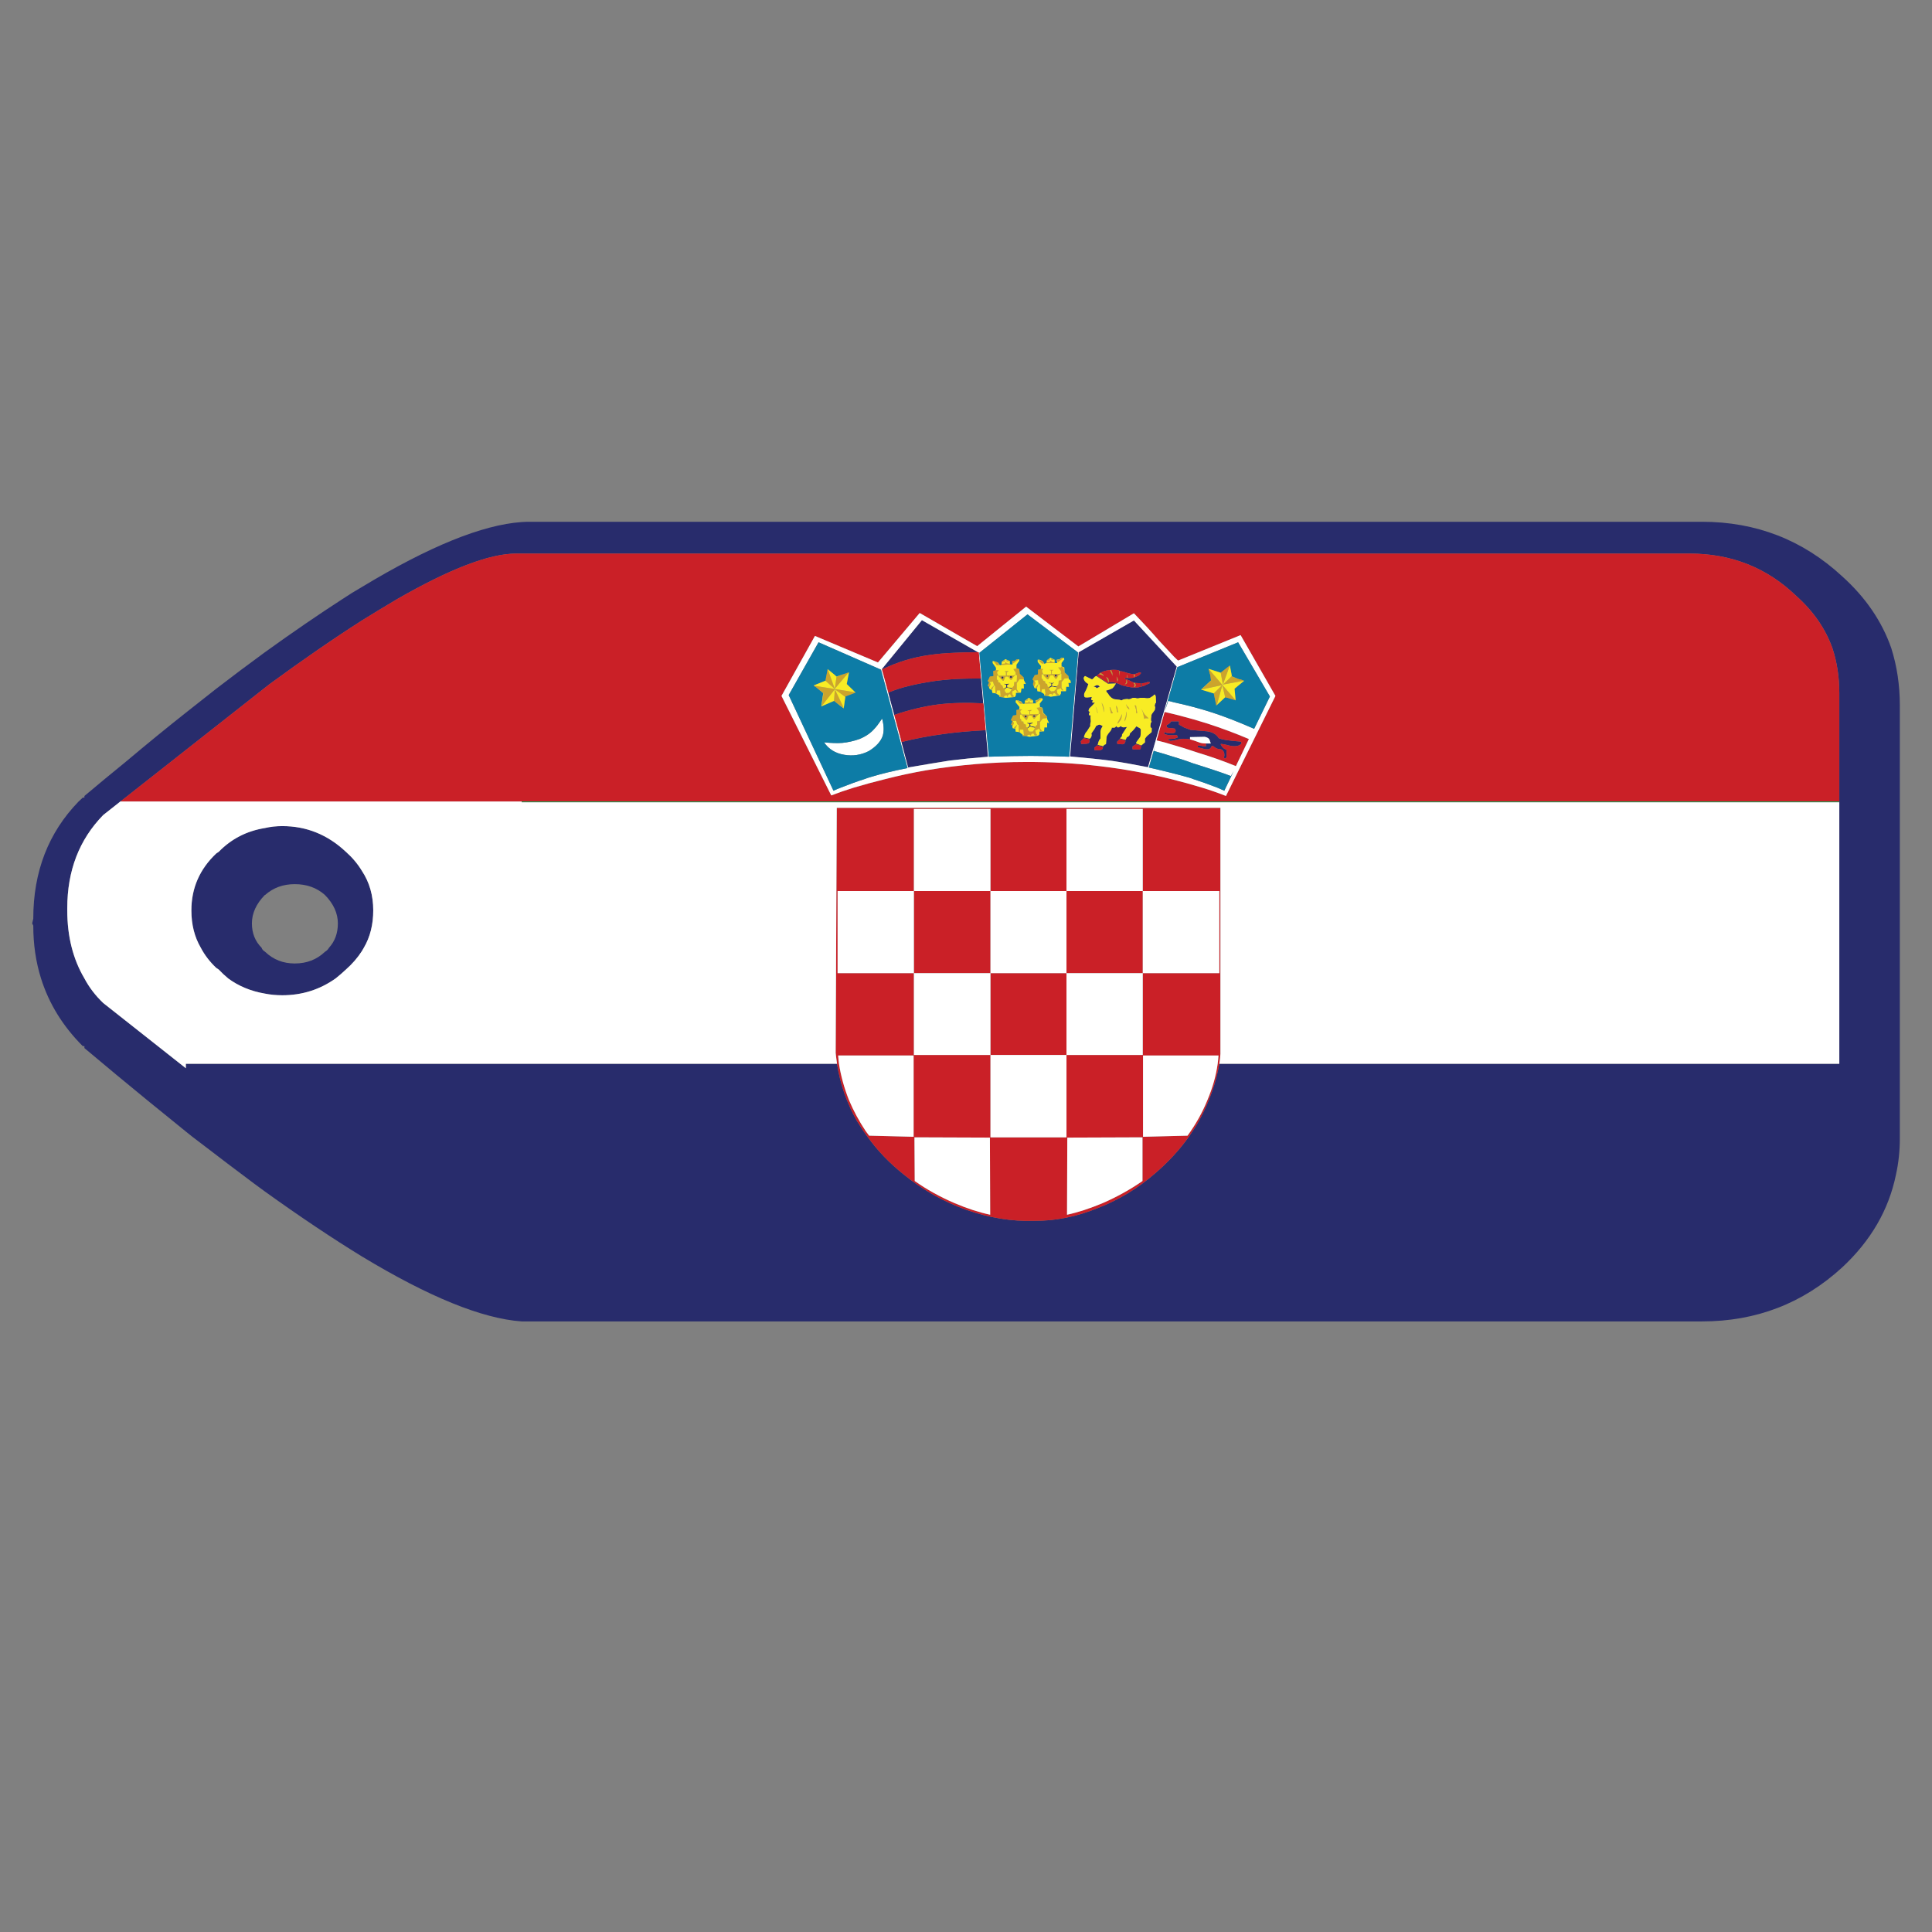 <?xml version="1.0" encoding="utf-8"?>
<!-- Generator: Adobe Illustrator 16.0.0, SVG Export Plug-In . SVG Version: 6.00 Build 0)  -->
<!DOCTYPE svg PUBLIC "-//W3C//DTD SVG 1.1//EN" "http://www.w3.org/Graphics/SVG/1.1/DTD/svg11.dtd">
<svg version="1.1" id="Layer_1" xmlns="http://www.w3.org/2000/svg" xmlns:xlink="http://www.w3.org/1999/xlink" x="0px" y="0px"
	 width="300px" height="300px" viewBox="0 0 300 300" enable-background="new 0 0 300 300" xml:space="preserve">
<rect x="0" y="0" width="300" height="300" fill="#808080" stroke="none"/>
<g>
	<path fill-rule="evenodd" clip-rule="evenodd" fill="#282C6C" d="M262.343,85.958H80.147c-4.119,0-10.286,2.361-18.498,7.082
		c-1.745,1.03-3.562,2.132-5.451,3.305c-4.35,2.775-9.142,6.08-14.378,9.915L16.026,126.56c-3.72,3.806-5.58,8.627-5.58,14.464
		v0.344c0,4.034,0.887,7.554,2.661,10.559c0.744,1.402,1.717,2.676,2.919,3.819l12.833,10.13v-0.688h101.119
		c0.459,3.063,1.488,6.023,3.091,8.885c0.343,0.515,0.687,1.045,1.03,1.588c0.2,0.285,0.414,0.586,0.644,0.901
		c1.545,2.146,3.419,4.091,5.622,5.837c2.919,2.375,6.139,4.191,9.657,5.451c3.577,1.259,7.097,1.83,10.559,1.717
		c3.29,0.028,6.581-0.629,9.872-1.975c3.262-1.26,6.237-3.063,8.927-5.408c2.003-1.717,3.734-3.591,5.193-5.622
		c0.2-0.315,0.4-0.616,0.601-0.901c0.4-0.572,0.744-1.131,1.03-1.674c1.545-2.833,2.59-5.766,3.134-8.799h96.269v-57.599
		c0-2.461-0.357-4.778-1.073-6.953c-1.087-3.033-2.961-5.737-5.622-8.112C274.36,88.146,268.839,85.958,262.343,85.958z
		 M136.974,103.941l0.086,0.472l-0.129-0.515l6.224-7.597l8.713,4.979c-1.545,0-2.79,0.029-3.733,0.086
		c-1.402,0.057-2.676,0.171-3.82,0.343C141.796,102.053,139.349,102.796,136.974,103.941z M293.675,100.636
		c0.887,2.804,1.33,5.765,1.33,8.884v67.255c0,1.946-0.199,3.82-0.601,5.623c-1.116,5.465-3.905,10.271-8.369,14.421
		c-6.095,5.58-13.349,8.37-21.761,8.37H82.208c-0.4,0-0.801,0-1.201,0c-6.123-0.43-14.393-3.791-24.808-10.087
		c-4.578-2.804-9.6-6.165-15.065-10.086c-1.145-0.83-2.317-1.702-3.52-2.618c-1.574-1.173-3.176-2.389-4.807-3.648
		c-0.944-0.715-1.903-1.445-2.876-2.188c-0.343-0.286-0.701-0.572-1.073-0.858c-1.917-1.545-3.891-3.147-5.923-4.807
		c-3.119-2.547-6.395-5.266-9.829-8.155v-0.3H12.85c-3.09-3.091-5.25-6.596-6.481-10.516c-0.801-2.547-1.202-5.279-1.202-8.198
		l-0.172-0.343l0.172-0.73c0-7.296,2.346-13.362,7.039-18.198c0.2-0.2,0.415-0.4,0.644-0.601h0.257v-0.257
		c2.175-1.831,4.321-3.605,6.438-5.322c3.262-2.747,6.453-5.351,9.571-7.812c1.517-1.202,3.004-2.375,4.464-3.52
		c2.604-2.003,5.122-3.892,7.554-5.666c4.292-3.09,8.298-5.837,12.018-8.241c1.03-0.687,2.046-1.316,3.047-1.889
		c10.416-6.294,18.685-9.657,24.808-10.086c0.4-0.028,0.801-0.043,1.201-0.043h182.066c8.412,0,15.666,2.818,21.761,8.456
		C289.669,92.739,292.216,96.458,293.675,100.636z M137.919,107.546c1.144-0.458,2.16-0.787,3.047-0.987
		c1.087-0.286,2.489-0.558,4.206-0.816c1.573-0.2,2.962-0.314,4.163-0.343c0.572-0.029,1.574-0.043,3.004-0.043l0.344,3.863
		c-2.604-0.144-4.95-0.086-7.039,0.171c-2.174,0.286-4.449,0.83-6.824,1.631L137.919,107.546z M173.757,104.112
		c-0.144-0.057-0.272-0.086-0.387-0.086c-0.572-0.057-1.201,0-1.889,0.172c-0.258,0.115-0.486,0.215-0.687,0.301
		c-0.058,0.057-0.215,0.2-0.472,0.429l1.717,1.159c0.229-0.229,0.644-0.243,1.244-0.043c0.144,0.028,0.344,0.1,0.602,0.215
		c0.257,0.143,0.443,0.214,0.558,0.214c0.887,0.257,1.659,0.343,2.317,0.257c0.258-0.057,0.572-0.143,0.944-0.257
		c0.028-0.028,0.3-0.157,0.815-0.386v-0.172h-0.344c-0.258,0.115-0.558,0.172-0.901,0.172l0.044,0.386l-0.172,0.128v-0.515
		c-0.286,0-0.572-0.015-0.859-0.043c-0.199-0.028-0.429-0.114-0.686-0.257c-0.344-0.2-0.645-0.315-0.902-0.344l-0.043-0.171
		c0.516,0.028,0.859,0.028,1.031,0c0.199,0,0.429-0.058,0.686-0.172c0.144-0.057,0.301-0.129,0.473-0.215
		c0.086-0.085,0.186-0.186,0.301-0.3v-0.171h-0.258c-0.2,0.114-0.387,0.186-0.558,0.215c-0.172,0.057-0.415,0.057-0.729,0
		c-0.201-0.029-0.473-0.101-0.816-0.215c-0.314-0.114-0.529-0.172-0.644-0.172C173.972,104.241,173.842,104.198,173.757,104.112z
		 M169.55,105.486l-1.072-0.516c-0.2,0.172-0.258,0.344-0.172,0.516c0.086,0.286,0.314,0.529,0.687,0.729
		c-0.058,0.229-0.157,0.5-0.301,0.815c-0.028,0.057-0.101,0.2-0.214,0.429c-0.086,0.144-0.129,0.243-0.129,0.301
		c-0.029,0.315,0.014,0.487,0.129,0.515c0.143,0.057,0.5,0.042,1.072-0.043c0,0.029-0.028,0.1-0.085,0.214
		c-0.029,0.086-0.029,0.158,0,0.215c0,0.057,0.085,0.086,0.257,0.086c-0.057,0.086-0.086,0.143-0.086,0.172
		c-0.028,0.085-0.043,0.143-0.043,0.171c0.115,0.029,0.258,0.029,0.43,0c-0.114,0.143-0.229,0.272-0.344,0.386l-0.558,0.558
		c-0.058,0.144-0.086,0.258-0.086,0.344c0.028,0.114,0.101,0.157,0.215,0.129c-0.114,0.2-0.172,0.329-0.172,0.386
		c0.028,0.201,0.129,0.258,0.301,0.172c-0.058,0.143-0.071,0.301-0.044,0.472l0.044,0.472c-0.028,0.086-0.058,0.229-0.086,0.429
		c0,0.057,0,0.171,0,0.343c-0.086,0.086-0.157,0.187-0.215,0.301c-0.086,0.143-0.157,0.257-0.215,0.343
		c0,0.028-0.101,0.157-0.3,0.386c-0.115,0.2-0.201,0.429-0.258,0.687l0.944,0.215c0-0.028,0.043-0.086,0.129-0.172
		c0.057-0.086,0.086-0.143,0.086-0.171c0.057-0.144,0.057-0.3,0-0.472c0.372-0.486,0.614-0.873,0.729-1.159
		c0.258-0.143,0.429-0.214,0.515-0.214c0.058,0,0.144,0.029,0.258,0.085c0.028,0.029,0.114,0.072,0.257,0.129l-0.214,0.387
		c-0.086,0.2-0.129,0.372-0.129,0.515v1.03c-0.028,0.029-0.101,0.129-0.215,0.3c-0.086,0.172-0.157,0.401-0.214,0.687l0.857,0.214
		c0.029-0.085,0.115-0.171,0.258-0.257c0.114-0.029,0.172-0.057,0.172-0.086l0.086-1.073c0.028-0.171,0.172-0.415,0.43-0.729
		c0.257-0.286,0.386-0.529,0.386-0.729c0.258,0,0.4,0,0.429,0c0.058-0.028,0.158-0.114,0.301-0.258
		c0.028,0.144,0.114,0.215,0.258,0.215c0.113,0,0.258-0.071,0.429-0.215c0.086,0.114,0.157,0.172,0.215,0.172
		c0.114,0.058,0.358,0.043,0.729-0.043l-0.772,1.202c0,0.057,0,0.1,0,0.128c0,0.058-0.015,0.114-0.043,0.172
		c-0.028,0.028-0.071,0.071-0.129,0.128c-0.058,0.086-0.101,0.143-0.129,0.172l0.858,0.214l0.172-0.386
		c0.172-0.086,0.286-0.157,0.344-0.214c0.086-0.086,0.143-0.229,0.172-0.429c0.314-0.258,0.644-0.615,0.986-1.073
		c0.115,0.057,0.244,0.129,0.387,0.215c0.143,0.057,0.243,0.157,0.301,0.3c0,0.572-0.029,0.944-0.086,1.116l-0.602,0.816
		l-0.043,0.214l0.816,0.3l0.558-0.472v-0.558c0.114-0.2,0.272-0.387,0.472-0.558c0.058-0.029,0.244-0.186,0.559-0.472
		c0.028-0.401,0.028-0.615,0-0.644l-0.086-0.043c-0.029,0-0.058-0.028-0.086-0.086c-0.029-0.172-0.015-0.386,0.043-0.644
		l0.086-0.129c0.028-0.028,0.043-0.058,0.043-0.086c-0.115-0.086-0.129-0.357-0.043-0.815c-0.029-0.172,0.057-0.372,0.258-0.601
		c0.199-0.258,0.3-0.415,0.3-0.473l0.043-0.343l-0.043-0.128c-0.028-0.058-0.043-0.101-0.043-0.129s0.028-0.129,0.086-0.301
		l0.129-0.171l-0.043-0.944c-0.058-0.171-0.101-0.272-0.129-0.3c-0.086,0-0.187,0.071-0.3,0.215l-0.473,0.3
		c-0.258,0.085-0.544,0.085-0.858,0h-0.644c-0.172,0.057-0.315,0.085-0.43,0.085s-0.229-0.028-0.344-0.085h-0.386l-0.386,0.171
		c-0.172,0.058-0.33,0.058-0.473,0c-0.4,0.028-0.644,0.072-0.729,0.129c-0.028,0.057-0.101,0.086-0.215,0.086
		c-0.114-0.029-0.2-0.057-0.258-0.086c-0.171-0.029-0.429-0.057-0.772-0.086l-0.257-0.086c-0.315-0.172-0.573-0.443-0.772-0.815
		c-0.115-0.086-0.215-0.229-0.301-0.429c0.43-0.114,0.772-0.243,1.029-0.386c0.172-0.172,0.344-0.415,0.516-0.729l-1.244,0.043
		l-1.803-1.202c-0.172,0.058-0.301,0.157-0.387,0.301l-0.258,0.215H169.55z M170.323,106.859c-0.058-0.029-0.129-0.086-0.215-0.172
		l-0.301-0.086c0.057-0.028,0.157-0.071,0.301-0.128c0.086-0.058,0.172-0.086,0.258-0.086s0.172,0.028,0.257,0.086
		c0.028,0.058,0.086,0.1,0.172,0.128L170.323,106.859z M162.64,104.842c0.059,0,0.086,0.028,0.086,0.086v0.085
		c0,0.058-0.027,0.086-0.086,0.086h-0.042c-0.058,0-0.086-0.028-0.086-0.086v-0.085c0-0.058,0.028-0.086,0.086-0.086H162.64z
		 M163.885,104.756h0.129c0.058,0,0.086,0.043,0.086,0.128v0.086c0,0.058-0.028,0.086-0.086,0.086h-0.129
		c-0.058,0-0.086-0.028-0.086-0.086v-0.086C163.799,104.799,163.827,104.756,163.885,104.756z M163.585,106.087l-0.215,0.086v0.343
		l0.729,0.085c0,0.029,0,0.058,0,0.086v0.043l-0.772-0.129l-0.473,0.258l0.086-0.172v-0.042l0.301-0.172v-0.343l-0.301-0.043
		l-0.129-0.086l0.301,0.043h0.429l0.13-0.129C163.642,106.03,163.612,106.087,163.585,106.087z M160.451,111.28v-0.129
		c0-0.057,0.015-0.086,0.043-0.086h0.129c0.086,0,0.128,0.029,0.128,0.086v0.129c0,0.028-0.042,0.043-0.128,0.043h-0.129
		C160.466,111.323,160.451,111.309,160.451,111.28z M159.421,111.28c0,0.086-0.028,0.129-0.086,0.129h-0.086
		c-0.085,0-0.129-0.043-0.129-0.129v-0.043c0-0.086,0.044-0.129,0.129-0.129h0.086c0.058,0,0.086,0.043,0.086,0.129V111.28z
		 M159.851,112.439l-0.258-0.085l-0.129-0.129l0.344,0.043l0.43-0.043l0.128-0.086c-0.028,0.143-0.071,0.215-0.128,0.215
		l-0.258,0.085l0.043,0.3l0.687,0.129c0,0.029,0,0.057,0,0.086v0.043h-0.043l-0.729-0.172l-0.344,0.258h-0.086l0.043-0.086
		l0.043-0.043l0.258-0.215V112.439z M173.456,115.186l0.043,0.344l0.815,0.043c0.144-0.058,0.229-0.086,0.257-0.086
		c0-0.028,0.029-0.072,0.086-0.129c0.059-0.086,0.086-0.143,0.086-0.172c0-0.085,0-0.157,0-0.214l-0.857-0.214L173.456,115.186z
		 M167.833,115.1l0.043,0.429l0.859-0.043c0.229-0.028,0.371-0.114,0.429-0.257c0-0.058,0-0.129,0-0.215c0-0.085,0-0.157,0-0.214
		l-0.901-0.172L167.833,115.1z M169.937,116.087v0.386l0.772,0.043c0.144-0.029,0.243-0.058,0.301-0.086s0.101-0.058,0.128-0.086
		c0.059-0.058,0.086-0.1,0.086-0.129c0-0.057,0.015-0.128,0.043-0.214l-0.9-0.258L169.937,116.087z M167.49,101.28l8.584-4.936
		l6.652,7.167l-4.464,15.623c-2.174-0.43-4.034-0.758-5.579-0.987c-1.717-0.229-3.892-0.458-6.524-0.687L167.49,101.28z
		 M157.146,105.186c0,0.058-0.043,0.086-0.129,0.086h-0.129c-0.028,0-0.043-0.028-0.043-0.086v-0.129
		c0-0.057,0.015-0.086,0.043-0.086h0.129c0.086,0,0.129,0.029,0.129,0.086V105.186z M156.718,106.13
		c-0.029,0.086-0.059,0.129-0.086,0.129l-0.258,0.128l0.043,0.343l0.687,0.086v0.129l-0.772-0.172l-0.344,0.258h-0.086l0.086-0.129
		l0.258-0.215v-0.343l-0.258-0.086l-0.129-0.086l0.301,0.043l0.473-0.043L156.718,106.13z M155.815,105.271
		c0,0.057-0.028,0.086-0.085,0.086h-0.13c-0.057,0-0.085-0.029-0.085-0.086v-0.129c0-0.057,0.028-0.086,0.085-0.086h0.13
		c0.057,0,0.085,0.029,0.085,0.086V105.271z M141.009,119.177l-1.03-3.948c1.974-0.515,4.134-0.93,6.48-1.245
		c1.774-0.258,3.978-0.458,6.61-0.601l0.343,4.121c-2.146,0.171-4.135,0.372-5.966,0.601
		C145.787,118.362,143.642,118.72,141.009,119.177z M183.069,112.525c0.201,0.085,0.459,0.229,0.773,0.429
		c0.199,0.086,0.543,0.214,1.029,0.386l2.533,0.214c0.457,0.058,0.844,0.187,1.158,0.387c0.258,0.143,0.486,0.372,0.688,0.687
		c0.486,0.172,1.016,0.286,1.588,0.343c0.371,0.058,0.944,0.114,1.717,0.172c0.229,0.057,0.285,0.171,0.171,0.343
		c-0.057,0.086-0.143,0.157-0.257,0.215c-0.201,0.114-0.473,0.171-0.816,0.171c-0.314,0-0.715-0.071-1.201-0.214
		c-0.516-0.114-0.815-0.158-0.901-0.129c0,0.114,0.086,0.272,0.258,0.472c0.2,0.229,0.415,0.357,0.644,0.386v1.202l-0.215,0.215
		l-0.215-0.172c0.115-0.172,0.129-0.443,0.044-0.815c-0.144-0.229-0.229-0.343-0.258-0.343c-0.086-0.086-0.187-0.129-0.301-0.129
		c-0.4,0-0.786-0.172-1.158-0.515l-0.215,0.043c-0.086,0.229-0.229,0.386-0.429,0.472h-0.516l-1.201-0.301c0-0.028,0-0.071,0-0.128
		s0.014-0.1,0.042-0.128c0.258,0,0.401,0,0.43,0c0.143,0.057,0.415,0.085,0.815,0.085l-0.043-0.429h0.772
		c-0.114-0.372-0.2-0.601-0.258-0.687c-0.143-0.172-0.372-0.286-0.687-0.344l-2.275,0.043v0.344
		c-0.285-0.058-0.644-0.086-1.072-0.086c-0.43,0.028-0.758,0.086-0.987,0.171c-0.171,0.029-0.329,0.058-0.472,0.086
		c-0.258,0.058-0.43,0.086-0.516,0.086l-0.215-0.086c-0.057-0.028-0.1-0.057-0.128-0.086l0.086-0.128
		c0.343-0.029,0.601-0.043,0.772-0.043c0.057-0.028,0.114-0.043,0.171-0.043c0.114-0.029,0.272-0.086,0.473-0.172
		c0-0.057-0.028-0.128-0.086-0.214c-0.028-0.086-0.058-0.129-0.086-0.129c-0.144,0-0.301,0-0.472,0c-0.115,0-0.229,0-0.344,0h-0.429
		c-0.458-0.085-0.688-0.157-0.688-0.214v-0.258l0.387,0.129c0.229,0.029,0.486,0.043,0.772,0.043c0.114,0,0.215-0.014,0.301-0.043
		c0.114-0.029,0.2-0.057,0.257-0.086l0.044-0.3c-0.029-0.058-0.059-0.129-0.086-0.214c-0.029-0.058-0.072-0.086-0.129-0.086h-0.086
		c-0.029-0.029-0.115-0.043-0.258-0.043c-0.258-0.029-0.43-0.043-0.515-0.043c-0.172-0.029-0.272-0.086-0.301-0.172
		c-0.028-0.057-0.043-0.143-0.043-0.258c0.114-0.057,0.243-0.128,0.386-0.214c0.144-0.114,0.258-0.243,0.344-0.386h1.201V112.525z
		 M175.859,115.916v0.429l0.901,0.043c0.143-0.029,0.243-0.043,0.301-0.043l0.086-0.172c0-0.057,0-0.114,0-0.171
		c0-0.058,0.014-0.129,0.043-0.214l-0.816-0.215L175.859,115.916z M33.58,132.525c0.114-0.086,0.243-0.172,0.386-0.257
		c1.946-2.003,4.334-3.233,7.167-3.691c0.858-0.201,1.76-0.301,2.704-0.301c3.749,0,7.039,1.331,9.872,3.992
		c1.001,0.887,1.831,1.874,2.489,2.961c1.173,1.774,1.76,3.82,1.76,6.138c0,2.203-0.486,4.135-1.459,5.794
		c-0.114,0.2-0.214,0.372-0.3,0.515c-0.658,1.031-1.488,1.989-2.489,2.876c-0.487,0.458-1.016,0.915-1.588,1.374
		c-2.46,1.745-5.222,2.617-8.283,2.617c-0.944,0-1.846-0.086-2.704-0.257c-2.175-0.372-4.077-1.159-5.708-2.36
		c-0.543-0.459-1.03-0.916-1.459-1.374c-0.144-0.086-0.272-0.172-0.386-0.257c-1.001-0.945-1.803-1.989-2.403-3.134
		c-0.973-1.659-1.46-3.591-1.46-5.794C29.717,137.905,31.005,134.958,33.58,132.525z M50.447,138.964
		c-1.259-1.116-2.818-1.674-4.678-1.674c-1.803,0-3.333,0.558-4.593,1.674h-0.043c-1.345,1.373-2.017,2.847-2.017,4.421
		c0,1.516,0.5,2.775,1.502,3.776c0.085,0.258,0.257,0.458,0.515,0.601c0,0.029,0.015,0.043,0.043,0.043
		c1.259,1.202,2.79,1.803,4.593,1.803c1.859,0,3.419-0.601,4.678-1.803c0.286-0.172,0.501-0.386,0.644-0.644
		c0.916-1.001,1.374-2.261,1.374-3.776C52.465,141.811,51.792,140.337,50.447,138.964z"/>
	<path fill-rule="evenodd" clip-rule="evenodd" fill="#CA2027" d="M262.343,85.958c6.496,0,12.018,2.189,16.567,6.567
		c2.661,2.375,4.535,5.079,5.622,8.112c0.716,2.174,1.073,4.492,1.073,6.953v16.868H18.687l23.134-18.198
		c5.236-3.834,10.029-7.14,14.378-9.915c1.889-1.173,3.706-2.275,5.451-3.305c8.212-4.721,14.379-7.082,18.498-7.082H262.343z
		 M137.188,104.842c-0.028-0.144-0.071-0.286-0.129-0.429l-0.086-0.472c2.375-1.145,4.822-1.888,7.34-2.232
		c1.145-0.172,2.418-0.286,3.82-0.343c0.943-0.057,2.188-0.086,3.733-0.086c0.028,0,0.071,0,0.129,0l0.343,4.078
		c-1.43,0-2.432,0.014-3.004,0.043c-1.201,0.028-2.59,0.143-4.163,0.343c-1.717,0.258-3.119,0.53-4.206,0.816
		c-0.887,0.2-1.903,0.529-3.047,0.987L137.188,104.842z M138.819,111.022c2.375-0.801,4.65-1.345,6.824-1.631
		c2.089-0.257,4.436-0.315,7.039-0.171h0.043l0.344,4.163c-2.633,0.143-4.836,0.343-6.61,0.601c-2.347,0.314-4.507,0.729-6.48,1.245
		l-0.086-0.3c0-0.058-0.015-0.129-0.043-0.215L138.819,111.022z M132.554,122.311c1.631-0.486,3.262-0.93,4.893-1.331
		c2.117-0.543,4.249-1.001,6.395-1.374c5.18-0.858,10.33-1.288,15.451-1.288c7.727-0.028,15.252,0.858,22.576,2.661
		c1.603,0.401,3.205,0.844,4.807,1.331c1.23,0.372,2.461,0.801,3.691,1.288l7.683-15.537l-5.407-9.442l-9.7,3.948
		c-0.028,0-0.258-0.214-0.687-0.644c-0.486-0.515-1.26-1.345-2.318-2.49c-0.515-0.601-1.102-1.259-1.76-1.974
		c-0.199-0.229-0.414-0.458-0.644-0.687c-0.458-0.487-0.944-1.002-1.459-1.545l-8.627,5.15l-8.112-6.18l-7.597,6.138l-8.927-5.15
		l-6.481,7.682l-9.786-4.12l-5.193,9.314l7.727,15.451C130.192,123.083,131.352,122.683,132.554,122.311z M172.555,104.07h-0.172
		c0,0.028,0.028,0.1,0.086,0.214c0.058,0.086,0.101,0.157,0.129,0.215c0.058,0.143,0.101,0.3,0.129,0.472c0-0.2,0-0.357,0-0.472
		C172.641,104.327,172.583,104.184,172.555,104.07z M173.8,104.198l0.042,0.772l0.044-0.729L173.8,104.198z M173.757,104.112
		c0.085,0.086,0.215,0.129,0.386,0.129c0.114,0,0.329,0.058,0.644,0.172c0.344,0.114,0.615,0.186,0.816,0.215
		c0.314,0.057,0.558,0.057,0.729,0c0.171-0.029,0.357-0.101,0.558-0.215h0.258v0.171c-0.115,0.114-0.215,0.215-0.301,0.3
		c-0.172,0.086-0.329,0.158-0.473,0.215c-0.257,0.114-0.486,0.172-0.686,0.172c-0.172,0.028-0.516,0.028-1.031,0l0.043,0.171
		c0.258,0.029,0.559,0.144,0.902,0.344c0.257,0.143,0.486,0.229,0.686,0.257c0.287,0.028,0.573,0.043,0.859,0.043v0.515l0.172-0.128
		l-0.044-0.386c0.344,0,0.644-0.057,0.901-0.172h0.344v0.172c-0.516,0.229-0.787,0.358-0.815,0.386
		c-0.372,0.114-0.687,0.2-0.944,0.257c-0.658,0.086-1.431,0-2.317-0.257c-0.114,0-0.301-0.072-0.558-0.214
		c-0.258-0.115-0.458-0.187-0.602-0.215c-0.601-0.2-1.016-0.186-1.244,0.043l-1.717-1.159c0.257-0.229,0.414-0.372,0.472-0.429
		c0.2-0.086,0.429-0.186,0.687-0.301c0.688-0.172,1.316-0.229,1.889-0.172C173.484,104.026,173.613,104.055,173.757,104.112z
		 M170.666,104.713c0.258,0.029,0.43,0.071,0.516,0.129c0.057,0.057,0.114,0.114,0.171,0.171c0-0.085-0.028-0.171-0.086-0.257
		c-0.028-0.028-0.143-0.114-0.343-0.257L170.666,104.713z M174.872,106.044c-0.057,0.085-0.128,0.17-0.215,0.257
		c0.033-0.03,0.104-0.073,0.215-0.128c0.086-0.057,0.129-0.101,0.129-0.129c0-0.086,0-0.2,0-0.343
		c-0.057-0.114-0.1-0.186-0.129-0.214l0.043,0.171C174.915,105.801,174.901,105.93,174.872,106.044z M176.202,104.756h-0.128v0.343
		c0.086-0.028,0.128-0.057,0.128-0.086V104.756z M153.799,125.615H141.91v12.747h-11.847v12.747h11.847v12.705h11.889v12.79h11.803
		v-12.79h11.846v-12.705h11.89v-12.747h-11.89v-12.747h-11.846v12.747h-11.803V125.615z M141.91,138.362h11.889v12.747H141.91
		V138.362z M169.937,116.087l0.43-0.344l0.9,0.258c-0.028,0.086-0.043,0.157-0.043,0.214c0,0.029-0.027,0.071-0.086,0.129
		c-0.027,0.028-0.07,0.058-0.128,0.086s-0.157,0.057-0.301,0.086l-0.772-0.043V116.087z M167.876,115.529l-0.043-0.429l0.43-0.472
		l0.901,0.172c0,0.057,0,0.129,0,0.214c0,0.086,0,0.157,0,0.215c-0.058,0.143-0.2,0.229-0.429,0.257L167.876,115.529z
		 M173.456,115.186l0.43-0.429l0.857,0.214c0,0.058,0,0.129,0,0.214c0,0.029-0.027,0.086-0.086,0.172
		c-0.057,0.057-0.086,0.101-0.086,0.129c-0.027,0-0.113,0.028-0.257,0.086l-0.815-0.043L173.456,115.186z M172.083,105.357
		c-0.115-0.114-0.229-0.186-0.344-0.215c0.086,0.086,0.157,0.2,0.215,0.344c0.086,0.2,0.129,0.343,0.129,0.429l0.128-0.086
		C172.154,105.601,172.11,105.443,172.083,105.357z M173.456,105.486c0.028,0.171,0.028,0.3,0,0.386
		c0.086-0.114,0.129-0.243,0.129-0.386c-0.086-0.201-0.157-0.344-0.215-0.43C173.428,105.314,173.456,105.458,173.456,105.486z
		 M175.001,105.057c0,0.143,0.028,0.215,0.086,0.215l-0.043-0.301c0-0.143-0.015-0.214-0.043-0.214
		C175.001,104.814,175.001,104.914,175.001,105.057z M176.074,106.173c0.058,0.057,0.101,0.1,0.128,0.128
		c0,0.086-0.042,0.2-0.128,0.344h0.172c0.086-0.114,0.114-0.229,0.086-0.344c-0.029-0.085-0.086-0.171-0.172-0.257h-0.172
		C176.017,106.045,176.046,106.087,176.074,106.173z M183.069,112.525v-0.515h-1.201c-0.086,0.143-0.2,0.272-0.344,0.386
		c-0.143,0.086-0.271,0.158-0.386,0.214c0,0.115,0.015,0.201,0.043,0.258c0.028,0.086,0.129,0.143,0.301,0.172
		c0.085,0,0.257,0.014,0.515,0.043c0.143,0,0.229,0.014,0.258,0.043h0.086c0.057,0,0.1,0.028,0.129,0.086
		c0.027,0.085,0.057,0.157,0.086,0.214l-0.044,0.3c-0.057,0.029-0.143,0.057-0.257,0.086c-0.086,0.029-0.187,0.043-0.301,0.043
		c-0.286,0-0.543-0.014-0.772-0.043l-0.387-0.129v0.258c0,0.057,0.229,0.129,0.688,0.214h0.429c0.115,0,0.229,0,0.344,0
		c0.171,0,0.328,0,0.472,0c0.028,0,0.058,0.043,0.086,0.129c0.058,0.086,0.086,0.157,0.086,0.214
		c-0.2,0.086-0.358,0.143-0.473,0.172c-0.057,0-0.114,0.015-0.171,0.043c-0.172,0-0.43,0.014-0.772,0.043l-0.086,0.128
		c0.028,0.029,0.071,0.058,0.128,0.086l0.215,0.086c0.086,0,0.258-0.028,0.516-0.086c0.143-0.028,0.301-0.057,0.472-0.086
		c0.229-0.085,0.558-0.143,0.987-0.171c0.429,0,0.787,0.028,1.072,0.086c0.487,0.143,0.916,0.286,1.288,0.429
		c0.315,0.143,0.701,0.214,1.159,0.214l0.043,0.429c-0.4,0-0.673-0.029-0.815-0.085c-0.028,0-0.172,0-0.43,0
		c-0.028,0.028-0.042,0.071-0.042,0.128s0,0.1,0,0.128l1.201,0.301h0.516c0.199-0.086,0.343-0.243,0.429-0.472l0.215-0.043
		c0.372,0.343,0.758,0.515,1.158,0.515c0.114,0,0.215,0.043,0.301,0.129c0.028,0,0.114,0.114,0.258,0.343
		c0.085,0.372,0.071,0.644-0.044,0.815l0.215,0.172l0.215-0.215v-1.202c-0.229-0.029-0.443-0.157-0.644-0.386
		c-0.172-0.2-0.258-0.358-0.258-0.472c0.086-0.029,0.386,0.015,0.901,0.129c0.486,0.143,0.887,0.214,1.201,0.214
		c0.344,0,0.615-0.057,0.816-0.171c0.114-0.058,0.2-0.129,0.257-0.215c0.114-0.172,0.058-0.286-0.171-0.343
		c-0.772-0.058-1.346-0.114-1.717-0.172c-0.572-0.057-1.102-0.171-1.588-0.343c-0.201-0.315-0.43-0.543-0.688-0.687
		c-0.314-0.2-0.701-0.329-1.158-0.387l-2.533-0.214c-0.486-0.172-0.83-0.3-1.029-0.386
		C183.528,112.754,183.271,112.61,183.069,112.525z M182.984,111.065c1.659,0.43,3.161,0.858,4.507,1.288
		c2.203,0.715,4.349,1.516,6.438,2.403l-2.018,4.206c-1.889-0.772-3.92-1.488-6.094-2.146c-1.346-0.458-2.533-0.83-3.563-1.116
		c-1.002-0.315-1.889-0.558-2.661-0.73l1.245-4.42L182.984,111.065z M165.602,138.362h11.846v12.747h-11.846V138.362z
		 M175.859,115.916l0.515-0.343l0.816,0.215c-0.029,0.085-0.043,0.157-0.043,0.214c0,0.057,0,0.114,0,0.171l-0.086,0.172
		c-0.058,0-0.158,0.014-0.301,0.043l-0.901-0.043V115.916z M189.508,125.444v38.199c-0.028,0.516-0.085,1.029-0.171,1.545
		c-0.544,3.033-1.589,5.966-3.134,8.799c-0.286,0.543-0.63,1.102-1.03,1.674c-0.2,0.285-0.4,0.586-0.601,0.901
		c-1.459,2.031-3.19,3.905-5.193,5.622c-2.689,2.346-5.665,4.148-8.927,5.408c-3.291,1.346-6.582,2.003-9.872,1.975
		c-3.462,0.113-6.981-0.458-10.559-1.717c-3.519-1.26-6.738-3.076-9.657-5.451c-2.203-1.746-4.077-3.691-5.622-5.837
		c-0.229-0.315-0.443-0.616-0.644-0.901c-0.344-0.543-0.688-1.073-1.03-1.588c-1.603-2.861-2.632-5.822-3.091-8.885
		c-0.085-0.572-0.156-1.13-0.214-1.674l0.171-38.07H189.508z M177.405,183.386v-6.781l-11.675,0.043l-0.043,11.975
		c1.717-0.372,3.563-0.973,5.536-1.803C173.456,185.847,175.517,184.701,177.405,183.386z M189.079,165.188
		c0.057-0.43,0.1-0.858,0.129-1.287H177.49v12.618l6.91-0.172c1.288-1.774,2.317-3.62,3.091-5.536
		C188.292,168.922,188.821,167.048,189.079,165.188z M141.866,163.9h-11.717c0.029,0.429,0.072,0.857,0.129,1.287
		c0.286,1.86,0.801,3.734,1.545,5.623c0.715,1.688,1.588,3.305,2.618,4.85c0.172,0.229,0.344,0.457,0.516,0.687l6.909,0.172V163.9z
		 M141.996,176.604l0.042,6.781c1.86,1.315,3.921,2.461,6.182,3.434c1.945,0.83,3.791,1.431,5.536,1.803l-0.043-11.975
		L141.996,176.604z M153.799,151.109h11.803v12.705h-11.803V151.109z"/>
	<g>
		<rect x="81.007" y="124.457" fill-rule="evenodd" clip-rule="evenodd" fill="#089E49" width="204.599" height="0.129"/>
		<path fill-rule="evenodd" clip-rule="evenodd" fill="#FFFFFF" d="M285.605,124.585v40.602h-96.269
			c0.086-0.516,0.143-1.029,0.171-1.545v-38.199h-59.573l-0.171,38.07c0.058,0.544,0.129,1.102,0.214,1.674H28.858v0.688
			l-12.833-10.13c-1.202-1.144-2.175-2.417-2.919-3.819c-1.774-3.005-2.661-6.524-2.661-10.559v-0.344
			c0-5.837,1.86-10.658,5.58-14.464l2.661-2.103h62.32v0.129H285.605z M136.931,103.898l0.129,0.515
			c0.058,0.143,0.101,0.286,0.129,0.429l2.661,9.872c0.028,0.086,0.043,0.157,0.043,0.215l1.116,4.249
			c2.633-0.458,4.778-0.815,6.438-1.073c1.831-0.229,3.82-0.429,5.966-0.601l-0.687-8.284h-0.043l-0.687-7.94
			c-0.058,0-0.101,0-0.129,0l-8.713-4.979L136.931,103.898z M127.961,115.271c1.116,0.115,2.06,0.143,2.833,0.086
			c0.887-0.086,1.773-0.286,2.66-0.601c0.973-0.401,1.746-0.93,2.318-1.588c0.285-0.286,0.687-0.815,1.201-1.588
			c0.286,1.059,0.315,1.96,0.086,2.704c-0.314,0.887-1.044,1.674-2.188,2.361c-1.202,0.601-2.461,0.787-3.777,0.558
			C129.721,116.974,128.676,116.331,127.961,115.271z M167.49,101.28l-1.331,16.181c2.633,0.229,4.808,0.458,6.524,0.687
			c1.545,0.229,3.405,0.558,5.579,0.987l4.464-15.623l-6.652-7.167L167.49,101.28z M160.065,117.375
			c1.859,0,3.848,0.043,5.966,0.129l1.373-16.181L159.55,95.4l-7.468,5.966l1.459,16.138
			C156.145,117.418,158.319,117.375,160.065,117.375z M132.554,122.311c-1.202,0.372-2.361,0.772-3.477,1.202l-7.727-15.451
			l5.193-9.314l9.786,4.12l6.481-7.682l8.927,5.15l7.597-6.138l8.112,6.18l8.627-5.15c0.515,0.543,1.001,1.059,1.459,1.545
			c0.229,0.229,0.444,0.458,0.644,0.687c0.658,0.715,1.245,1.374,1.76,1.974c1.059,1.145,1.832,1.975,2.318,2.49
			c0.429,0.429,0.658,0.644,0.687,0.644l9.7-3.948l5.407,9.442l-7.683,15.537c-0.036-0.015-0.072-0.029-0.107-0.043
			c-1.195-0.469-2.389-0.883-3.584-1.245c-1.602-0.486-3.204-0.93-4.807-1.331c-7.324-1.803-14.85-2.689-22.576-2.661
			c-5.121,0-10.271,0.429-15.451,1.288c-2.146,0.372-4.277,0.83-6.395,1.374C135.815,121.381,134.185,121.824,132.554,122.311z
			 M136.802,103.984l-9.699-4.25l-4.635,8.198l6.952,14.85c0.372-0.172,0.744-0.329,1.116-0.472
			c1.373-0.543,2.604-0.987,3.691-1.331c0.371-0.143,0.715-0.257,1.029-0.343c1.604-0.487,3.491-0.944,5.666-1.374L136.802,103.984z
			 M141.91,138.362v12.747h11.889v-12.747H141.91z M153.799,125.615v12.747h11.803v-12.747h11.846v12.747h11.89v12.747h-11.89
			v12.705h-11.846v12.79h-11.803v-12.79H141.91v-12.705h-11.847v-12.747h11.847v-12.747H153.799z M187.062,114.413
			c0.314,0.058,0.544,0.172,0.687,0.344c0.058,0.086,0.144,0.314,0.258,0.687h-0.772c-0.458,0-0.844-0.071-1.159-0.214
			c-0.372-0.144-0.801-0.286-1.288-0.429v-0.344L187.062,114.413z M179.164,116.602l0.215-0.815l-0.987,3.39
			c2.633,0.601,4.736,1.13,6.31,1.588c0.2,0.057,0.4,0.128,0.601,0.214c1.088,0.343,2.332,0.787,3.734,1.331
			c0.343,0.143,0.701,0.3,1.072,0.472l1.46-3.047l-0.429,0.772c-1.002-0.4-3.005-1.073-6.01-2.017
			c-0.715-0.286-2.16-0.758-4.335-1.417C180.28,116.931,179.736,116.774,179.164,116.602z M194.744,113.168l2.446-5.021
			l-4.936-8.413l-9.442,3.863l-1.974,6.953l-1.245,4.42c0.772,0.172,1.659,0.415,2.661,0.73c1.029,0.286,2.217,0.658,3.563,1.116
			c2.174,0.658,4.205,1.374,6.094,2.146l2.018-4.206c-2.089-0.887-4.234-1.688-6.438-2.403c-1.346-0.43-2.848-0.858-4.507-1.288
			l-2.146-0.515l0.558-1.717c0.286,0.057,0.571,0.128,0.858,0.214c2.117,0.458,4.105,0.987,5.965,1.588
			C190.081,111.237,192.255,112.081,194.744,113.168z M165.602,138.362v12.747h11.846v-12.747H165.602z M189.079,165.188
			c-0.258,1.86-0.787,3.734-1.588,5.623c-0.773,1.916-1.803,3.762-3.091,5.536l-6.91,0.172V163.9h11.718
			C189.179,164.329,189.136,164.758,189.079,165.188z M177.405,183.386c-1.889,1.315-3.949,2.461-6.182,3.434
			c-1.974,0.83-3.819,1.431-5.536,1.803l0.043-11.975l11.675-0.043V183.386z M141.996,176.604l11.717,0.043l0.043,11.975
			c-1.745-0.372-3.591-0.973-5.536-1.803c-2.261-0.973-4.321-2.118-6.182-3.434L141.996,176.604z M141.866,163.9v12.618
			l-6.909-0.172c-0.172-0.229-0.344-0.458-0.516-0.687c-1.03-1.545-1.903-3.162-2.618-4.85c-0.744-1.889-1.259-3.763-1.545-5.623
			c-0.057-0.43-0.1-0.858-0.129-1.287H141.866z M153.799,151.109v12.705h11.803v-12.705H153.799z M33.966,132.268
			c-0.144,0.085-0.272,0.171-0.386,0.257c-2.575,2.432-3.863,5.379-3.863,8.842c0,2.203,0.487,4.135,1.46,5.794
			c0.601,1.145,1.402,2.188,2.403,3.134c0.114,0.085,0.243,0.171,0.386,0.257c0.429,0.458,0.916,0.915,1.459,1.374
			c1.631,1.201,3.534,1.988,5.708,2.36c0.858,0.171,1.76,0.257,2.704,0.257c3.062,0,5.823-0.872,8.283-2.617
			c0.572-0.459,1.102-0.916,1.588-1.374c1.001-0.887,1.831-1.845,2.489-2.876c0.086-0.143,0.186-0.314,0.3-0.515
			c0.973-1.659,1.459-3.591,1.459-5.794c0-2.318-0.586-4.363-1.76-6.138c-0.658-1.087-1.488-2.074-2.489-2.961
			c-2.833-2.661-6.123-3.992-9.872-3.992c-0.944,0-1.846,0.1-2.704,0.301C38.301,129.035,35.912,130.265,33.966,132.268z"/>
	</g>
	<path fill-rule="evenodd" clip-rule="evenodd" fill="#0D7CA6" d="M131.78,104.456v-0.043l-1.888,0.644
		c0-0.028-0.458-0.415-1.374-1.159l-0.343,1.803l-1.803,0.729v0.043l0.086,0.086c0.143,0.057,0.271,0.143,0.386,0.257l0.987,0.815
		l-0.3,2.061l1.974-0.858l1.502,1.159l0.258-1.803v-0.043l1.588-0.601l-1.373-1.33l0.343-1.803L131.78,104.456z M127.961,115.271
		c0.715,1.059,1.76,1.703,3.133,1.932c1.316,0.229,2.575,0.043,3.777-0.558c1.145-0.687,1.874-1.474,2.188-2.361
		c0.229-0.744,0.2-1.646-0.086-2.704c-0.515,0.773-0.916,1.302-1.201,1.588c-0.572,0.659-1.346,1.188-2.318,1.588
		c-0.887,0.314-1.773,0.515-2.66,0.601C130.021,115.415,129.077,115.386,127.961,115.271z M136.802,103.984l4.121,15.279
		c-2.175,0.429-4.063,0.887-5.666,1.374c-0.314,0.086-0.658,0.2-1.029,0.343c-1.088,0.343-2.318,0.787-3.691,1.331
		c-0.372,0.143-0.744,0.3-1.116,0.472l-6.952-14.85l4.635-8.198L136.802,103.984z M164.786,102.138l-0.258,0.257l-0.429,0.043v0.172
		l0.085,0.343h-0.386l-0.043-0.086v-0.429l-0.644-0.3l-0.559,0.386v0.043l-0.042,0.386l-0.344,0.129l-0.258-0.429l-0.515-0.215
		h-0.258v0.344l0.516,0.644l-0.043,0.429v0.043c-0.029,0-0.058,0.014-0.086,0.043h-0.043l-0.301,0.043v0.729l-0.515,0.129
		l-0.344,0.644l0.172,0.214c0.028,0.028,0.015,0.157-0.043,0.386l-0.043,0.086v0.043l0.043,0.171l0.215,0.472h0.343l0.086,0.472
		l0.516,0.086l0.515,0.343l0.043,0.257l0.558,0.043l0.43,0.128l1.416-0.214l0.172-0.301v-0.343h0.772l0.043-0.687h0.429
		l-0.086-0.601h0.387l-0.086-0.386l-0.257-0.215l-0.044-0.472l-0.6-0.558l-0.044-0.772l-0.429-0.172v-0.515l0.429-0.558
		l-0.042-0.214L164.786,102.138z M158.263,102.396h-0.43l-0.258,0.215l-0.386,0.043v0.172l0.043,0.343c0,0.029-0.129,0.029-0.387,0
		l-0.042-0.042v-0.472l-0.688-0.3l-0.558,0.386v0.043l-0.043,0.472l-0.258,0.043l-0.301-0.429l-0.472-0.171l-0.344-0.043v0.3
		l0.516,0.73v0.386l-0.43,0.128l0.043,0.772l-0.558,0.086l-0.258,0.558l-0.085,0.086l0.042,0.042h-0.042l0.214,0.215
		c0,0.028-0.071,0.2-0.214,0.515l0.171,0.128l0.043,0.172l0.129,0.258l0.301,0.086l0.085,0.472l0.559,0.086l0.558,0.343v0.215h0.086
		l0.472,0.043l0.387,0.086l1.416-0.129l0.172-0.3v-0.344l0.773-0.043l0.085-0.644h0.387l-0.043-0.729l0.343,0.043l-0.3-0.601
		l-0.043-0.386v-0.043l-0.601-0.558l-0.086-0.73l-0.43-0.172v-0.515l0.43-0.601V102.396z M159.164,108.791v0.043l-0.044,0.429
		l-0.257,0.043l-0.301-0.386l-0.515-0.172h-0.301l-0.043,0.3l0.602,0.73l-0.043,0.343v0.043l-0.43,0.086v0.772l-0.516,0.086
		l-0.343,0.687l0.215,0.214l-0.172,0.515l0.172,0.129v0.171l0.086,0.258l0.386,0.043l0.043,0.472l0.602,0.086l0.515,0.429v0.172
		h0.558l0.43,0.128l1.373-0.171l0.215-0.215v-0.429l0.729-0.043l0.043-0.601h0.43v-0.729l0.3,0.043l-0.3-0.601v-0.386l-0.602-0.601
		l-0.128-0.772l-0.387-0.128l-0.043-0.516l0.472-0.601l-0.042-0.215l-0.43-0.043l-0.258,0.258l-0.386,0.086v0.128l0.086,0.344h-0.43
		l-0.043-0.043v-0.429l-0.644-0.386L159.164,108.791z M160.065,117.375c-1.746,0-3.921,0.043-6.524,0.129l-1.459-16.138l7.468-5.966
		l7.854,5.923l-1.373,16.181C163.913,117.418,161.925,117.375,160.065,117.375z M194.744,113.168
		c-2.489-1.087-4.663-1.931-6.524-2.532c-1.859-0.602-3.848-1.131-5.965-1.588c-0.287-0.086-0.572-0.157-0.858-0.214l-0.558,1.717
		l1.974-6.953l9.442-3.863l4.936,8.413L194.744,113.168z M193.199,105.701h-0.043l-0.43-0.172c-0.057-0.028-0.114-0.042-0.171-0.042
		c-0.029,0-0.058,0-0.086,0l-1.202-0.473c0.028,0-0.071-0.558-0.3-1.674l-1.417,1.116l-1.889-0.601l0.044,0.043h-0.044l0.129,0.429
		c0,0.058,0.015,0.114,0.043,0.172c0,0.085,0.028,0.171,0.086,0.257l0.129,0.901l-1.546,1.417l1.975,0.601l0.387,1.889l1.373-1.288
		l0.387,0.086l1.244,0.386l-0.171-1.803L193.199,105.701z M179.379,115.787l-0.215,0.815c0.572,0.172,1.116,0.329,1.631,0.472
		c2.175,0.658,3.62,1.13,4.335,1.417c3.005,0.944,5.008,1.617,6.01,2.017l0.429-0.772l-1.46,3.047
		c-0.371-0.172-0.729-0.329-1.072-0.472c-1.402-0.543-2.646-0.987-3.734-1.331c-0.2-0.086-0.4-0.157-0.601-0.214
		c-1.573-0.458-3.677-0.987-6.31-1.588L179.379,115.787z"/>
	<path fill-rule="evenodd" clip-rule="evenodd" fill="#CCA42C" d="M131.78,104.413v0.043c-0.114,0.086-0.829,0.916-2.146,2.489
		l0.258-1.846L131.78,104.413z M132.811,107.503l0.043,0.042l-1.588,0.601v0.043h-0.043l-1.588-1.159l-2.017,2.575l0.257-1.975
		l-1.03-0.815c-0.114-0.114-0.243-0.2-0.386-0.257l-0.086-0.086l3.262,0.515L132.811,107.503z M129.635,106.988l-1.459-1.288
		l0.343-1.803L129.635,106.988z M129.635,107.031l1.373,2.875l-1.502-1.073L129.635,107.031z M175.001,106.044
		c0,0.028-0.043,0.072-0.129,0.129c-0.111,0.055-0.182,0.098-0.215,0.128c0.087-0.087,0.158-0.172,0.215-0.257
		c0.029-0.114,0.043-0.243,0.043-0.386l-0.043-0.171c0.029,0.028,0.072,0.1,0.129,0.214
		C175.001,105.844,175.001,105.958,175.001,106.044z M170.666,104.713l0.258-0.214c0.2,0.143,0.314,0.229,0.343,0.257
		c0.058,0.086,0.086,0.172,0.086,0.257c-0.057-0.057-0.114-0.114-0.171-0.171C171.096,104.785,170.924,104.742,170.666,104.713z
		 M173.8,104.198l0.086,0.043l-0.044,0.729L173.8,104.198z M172.383,104.07h0.172c0.028,0.114,0.086,0.257,0.172,0.429
		c0,0.114,0,0.271,0,0.472c-0.028-0.171-0.071-0.329-0.129-0.472c-0.028-0.058-0.071-0.129-0.129-0.215
		C172.411,104.17,172.383,104.098,172.383,104.07z M175.087,105.271c-0.058,0-0.086-0.072-0.086-0.215s0-0.243,0-0.3
		c0.028,0,0.043,0.072,0.043,0.214L175.087,105.271z M173.585,105.486c0,0.143-0.043,0.271-0.129,0.386
		c0.028-0.085,0.028-0.214,0-0.386c0-0.029-0.028-0.172-0.086-0.43C173.428,105.143,173.499,105.286,173.585,105.486z
		 M171.739,105.143c0.114,0.029,0.229,0.101,0.344,0.215c0.027,0.085,0.071,0.243,0.128,0.472l-0.128,0.086
		c0-0.086-0.043-0.229-0.129-0.429C171.896,105.343,171.825,105.229,171.739,105.143z M172.297,109.821c0.028,0,0.058,0,0.086,0
		c0.028,0.058,0.114,0.272,0.258,0.644l0.086,0.086c0.028,0.086,0.042,0.143,0.042,0.171c-0.027,0.057-0.113,0.071-0.257,0.043
		C172.397,110.278,172.325,109.964,172.297,109.821z M174.872,109.349l0.129,0.258c0.172,0.143,0.271,0.257,0.301,0.343
		c0.057,0.057,0.071,0.129,0.043,0.214c-0.029,0-0.144-0.114-0.344-0.343C174.887,109.506,174.844,109.349,174.872,109.349z
		 M173.542,109.993c0,0.028,0,0.114,0,0.257c0.057,0.172,0.086,0.301,0.086,0.387c-0.086-0.029-0.144-0.058-0.172-0.086
		c0-0.029-0.028-0.201-0.086-0.516c-0.058-0.257-0.086-0.4-0.086-0.429C173.342,109.578,173.428,109.707,173.542,109.993z
		 M171.052,109.091c0.315,0.486,0.43,0.973,0.344,1.459c-0.028,0.028-0.043-0.058-0.043-0.258c-0.057-0.258-0.086-0.4-0.086-0.429
		L171.052,109.091z M164.829,102.181l0.215,0.043l-0.773,0.601l-0.128-0.301l0.386-0.086L164.829,102.181z M163.799,102.954h-1.245
		l0.044-0.128h0.429l0.043-0.215h0.129l0.129,0.172l0.429,0.085L163.799,102.954z M163.241,102.267l0.472,0.214h-0.429
		L163.241,102.267z M162.554,102.567l0.473-0.3l-0.086,0.257L162.554,102.567z M163.198,104.112l-0.258-0.086h0.645l-0.258,0.129
		v0.515h1.029l0.387-0.086v-0.386l-0.429-0.558h0.429l0.043-0.129l0.344,0.172l0.172,0.772l0.6,0.515v0.301l-0.085,0.043
		l-0.515,0.043l-0.473,0.558v0.901l0.301,0.387h-0.215l-0.215-0.344l-0.601,0.258l0.085,0.558l0.301,0.215l-0.386,0.086
		l-0.301-0.344l-0.3,0.043l-0.086,0.301l-0.129-0.215c0-0.028-0.101-0.028-0.301,0l-0.172,0.215l-0.515,0.042l-0.086-0.128
		l0.129-0.129l-0.086-0.772l-0.472,0.043l-0.043,0.386l-0.215-0.086l-0.043-0.987l-0.215-0.172l-0.258,0.687l-0.214-0.129
		l0.472-0.558l-0.086-0.558l-0.601,0.043l0.215,0.386l-0.215,0.558l-0.086-0.128l-0.043-0.086l-0.043-0.171v-0.043l0.043-0.086
		c0.058-0.229,0.071-0.358,0.043-0.386l-0.172-0.214l0.344-0.644l0.515-0.129v-0.729l0.301-0.043h0.043
		c0.028-0.029,0.057-0.043,0.086-0.043v-0.043l0.386,0.043l-0.172,0.172v0.214l0.172,0.429h1.245L163.198,104.112z M163.069,104.885
		l-0.301,0.602l-0.171-0.043l-0.473-0.472l-0.129-0.257h-0.257v0.644l0.171,0.085l0.044,0.215l0.343,0.171v0.258l0.301,0.129
		l0.085,0.429l0.258,0.042l-0.086,0.172l0.086-0.043v0.301l0.301,0.257l0.43-0.043l0.3-0.3c0.028,0,0.071-0.101,0.129-0.301v-0.043
		c0-0.028,0-0.057,0-0.086v-0.042l0.257-0.3l0.043-0.558l0.43-0.086v-0.944l-0.086-0.086l-0.429,0.3l-0.215,0.473l-0.215,0.043
		l-0.386-0.558L163.069,104.885z M158.263,103.898l0.086,0.73l0.601,0.558v0.301h-0.644l-0.43,0.601v0.944l0.301,0.429h-0.215
		l-0.258-0.386l-0.558,0.3l0.086,0.515l0.257,0.257l-0.386,0.086l-0.258-0.472l-0.3,0.129l-0.086,0.343l-0.129-0.257l-0.301,0.042
		l-0.172,0.215h-0.558l-0.043-0.129l0.129-0.086l-0.086-0.815h-0.472l-0.086,0.429l-0.172-0.043l-0.043-0.987l-0.172-0.214
		l-0.172-0.558l-0.515,0.086l0.172,0.301l-0.258,0.558l-0.043-0.172l-0.171-0.128c0.143-0.315,0.214-0.487,0.214-0.515l-0.214-0.215
		h0.042l-0.042-0.042l0.085-0.086l0.258-0.558l0.558-0.086l-0.043-0.772l0.43-0.128h0.43l-0.258,0.3v0.129l0.086,0.214l0.128,0.171
		l-0.257,0.043v0.601l0.171,0.086l0.044,0.3l0.3,0.129l0.043,0.215l0.301,0.214l0.128,0.386l0.215,0.043l-0.086,0.129h0.086
		l0.043,0.3l0.215,0.3l0.473-0.043l0.257-0.343l0.129-0.3v-0.043c0.028-0.028,0.058-0.072,0.086-0.129l0.258-0.3l0.042-0.558
		l0.387-0.043l0.043-0.987l-0.215-0.128v-0.343l-0.343-0.515l0.343-0.043l0.129-0.129L158.263,103.898z M164.1,104.885
		c0-0.085-0.028-0.128-0.086-0.128h-0.129c-0.058,0-0.086,0.043-0.086,0.128v0.086c0,0.058,0.028,0.086,0.086,0.086h0.129
		c0.058,0,0.086-0.028,0.086-0.086V104.885z M162.64,104.842h-0.042c-0.058,0-0.086,0.028-0.086,0.086v0.085
		c0,0.058,0.028,0.086,0.086,0.086h0.042c0.059,0,0.086-0.028,0.086-0.086v-0.085C162.726,104.871,162.698,104.842,162.64,104.842z
		 M161.91,102.696l0.172,0.343h-0.3l-0.559-0.515l0.301,0.043L161.91,102.696z M159.894,108.533l0.515,0.215h-0.515V108.533z
		 M159.636,108.748l-0.472,0.086l0.515-0.301L159.636,108.748z M159.164,109.091h0.515l0.043-0.171c0.086-0.029,0.129-0.029,0.129,0
		l0.043,0.171l0.515,0.043v0.042l0.043,0.043l-1.287,0.042V109.091z M158.263,110.121l0.429,0.043h0.043l-0.3,0.215v0.172
		l0.086,0.214l0.171,0.172l1.159,0.042v-0.558l-0.301-0.129l0.688-0.043l-0.301,0.215v0.429h1.072l0.344-0.042v-0.386l-0.387-0.558
		l0.387-0.043l0.086-0.043l0.386,0.129l0.086,0.772l0.688,0.558v0.215l-0.688,0.085l-0.429,0.558v0.944l0.301,0.429h-0.258
		l-0.172-0.386l-0.602,0.3l0.13,0.515l0.214,0.214l-0.429,0.043l-0.215-0.343l-0.3,0.129l-0.086,0.257l-0.172-0.171l-0.258,0.042
		l-0.172,0.129l-0.558,0.043l-0.043-0.129l0.129-0.043l-0.086-0.815h-0.516l-0.042,0.386l-0.129-0.086l-0.043-0.987l-0.215-0.171
		l-0.172-0.515l-0.515,0.043l0.172,0.343l-0.258,0.515v-0.171l-0.172-0.129l0.172-0.515l-0.215-0.214l0.343-0.687l0.516-0.086
		v-0.772l0.43-0.086V110.121z M158.82,109.263h-0.43l-0.472-0.515l0.602,0.214L158.82,109.263z M161.739,108.49l-0.816,0.601
		l-0.128-0.3l0.386-0.043l0.258-0.301L161.739,108.49z M160.494,111.323h0.129c0.086,0,0.128-0.015,0.128-0.043v-0.129
		c0-0.057-0.042-0.086-0.128-0.086h-0.129c-0.028,0-0.043,0.029-0.043,0.086v0.129C160.451,111.309,160.466,111.323,160.494,111.323
		z M160.966,111.194l-0.3,0.386l-0.129,0.043l-0.386-0.515h-0.43l-0.258,0.687l-0.172-0.043l-0.472-0.515l-0.172-0.3l-0.258,0.042
		v0.601l0.172,0.129l0.043,0.3l0.301,0.043l0.043,0.301l0.343,0.171l0.043,0.386l0.215,0.086l-0.043,0.086h0.086l0.043,0.3
		l0.215,0.214h0.515l0.215-0.3l0.129-0.3v-0.043l0.086-0.172l0.257-0.257v-0.515l0.43-0.086l0.043-1.03l-0.172-0.042
		L160.966,111.194z M159.335,111.409c0.058,0,0.086-0.043,0.086-0.129v-0.043c0-0.086-0.028-0.129-0.086-0.129h-0.086
		c-0.085,0-0.129,0.043-0.129,0.129v0.043c0,0.086,0.044,0.129,0.129,0.129H159.335z M174.958,110.465
		c0.029,0.572-0.071,1.087-0.301,1.545c-0.027,0-0.027-0.114,0-0.343l0.129-0.386C174.872,110.765,174.93,110.493,174.958,110.465z
		 M173.499,112.31c0-0.028,0.129-0.271,0.387-0.729l0.343-0.687c0.028,0-0.015,0.258-0.129,0.773
		c-0.229,0.314-0.372,0.515-0.429,0.601C173.556,112.354,173.499,112.368,173.499,112.31z M170.408,110.722
		c-0.057-0.314-0.157-0.658-0.3-1.03c0.172,0.286,0.285,0.629,0.344,1.03C170.423,110.751,170.408,110.751,170.408,110.722z
		 M155.559,103.083l0.515-0.043l0.043-0.214h0.086l0.129,0.171l0.473,0.086v0.043l0.042,0.042l-1.287,0.086V103.083z
		 M155.172,103.297h-0.386l-0.473-0.601l0.602,0.171L155.172,103.297z M157.189,102.739v-0.086l0.386-0.043l0.258-0.215l0.301,0.043
		l-0.858,0.601L157.189,102.739z M156.288,102.481l0.472,0.215h-0.429L156.288,102.481z M156.03,102.696l-0.472,0.086l0.515-0.301
		L156.03,102.696z M157.704,104.756l-0.343,0.343l-0.258,0.429l-0.172,0.043l-0.386-0.515h-0.43l-0.258,0.644l-0.214-0.043
		l-0.644-0.729h1.201v-0.558l-0.215-0.129l0.645-0.043l-0.301,0.215v0.472h1.072L157.704,104.756z M154.056,107.074l-0.214-0.129
		l0.515-0.515L154.056,107.074z M155.516,105.271c0,0.057,0.028,0.086,0.085,0.086h0.13c0.057,0,0.085-0.029,0.085-0.086v-0.129
		c0-0.057-0.028-0.086-0.085-0.086h-0.13c-0.057,0-0.085,0.029-0.085,0.086V105.271z M157.146,105.186v-0.129
		c0-0.057-0.043-0.086-0.129-0.086h-0.129c-0.028,0-0.043,0.029-0.043,0.086v0.129c0,0.058,0.015,0.086,0.043,0.086h0.129
		C157.104,105.271,157.146,105.243,157.146,105.186z M157.447,112.997l0.515-0.472l-0.301,0.601L157.447,112.997z M190.968,103.34
		l-1.073,2.961c0.887-0.83,1.33-1.259,1.33-1.288c0.028,0.029,0.315,0.144,0.858,0.344l0.387,0.129c0.028,0,0.057,0,0.086,0
		c0.057,0,0.114,0.014,0.171,0.042l0.43,0.172c-0.114,0.028-1.202,0.229-3.262,0.601v0.043l-0.344-1.889L190.968,103.34z
		 M187.706,103.898l4.162,4.85l-1.244-0.386l-0.387-0.086v-0.043l-0.429-1.846l-0.858,3.09l-0.086,0.086l-0.387-1.889l1.288-1.288
		l-3.219,0.687l1.502-1.374v-0.043l-0.129-0.901c-0.058-0.086-0.086-0.172-0.086-0.257c-0.028-0.058-0.043-0.114-0.043-0.172
		l-0.129-0.429H187.706z M176.202,104.756v0.257c0,0.029-0.042,0.058-0.128,0.086v-0.343H176.202z M175.988,106.044h0.172
		c0.086,0.086,0.143,0.172,0.172,0.257c0.028,0.114,0,0.229-0.086,0.344h-0.172c0.086-0.144,0.128-0.258,0.128-0.344
		c-0.027-0.028-0.07-0.071-0.128-0.128C176.046,106.087,176.017,106.045,175.988,106.044z M176.417,109.606
		c0,0.086,0.058,0.458,0.172,1.116c0,0.029-0.043,0.043-0.129,0.043c0-0.028-0.014-0.1-0.043-0.214c0-0.115,0-0.243,0-0.387
		c-0.028,0-0.07-0.114-0.129-0.343c-0.057-0.143-0.086-0.229-0.086-0.257s0.029-0.043,0.086-0.043
		C176.317,109.521,176.36,109.549,176.417,109.606z M177.705,110.894c0.058,0.086,0.272,0.301,0.644,0.644
		c0,0.028-0.057,0.028-0.172,0c-0.199,0-0.314,0-0.343,0c-0.028,0.028-0.058,0.043-0.086,0.043l-0.043,0.086l-0.086-0.343
		c-0.058-0.286-0.101-0.5-0.129-0.644l-0.257-0.644C177.462,110.493,177.619,110.779,177.705,110.894z"/>
	<path fill-rule="evenodd" clip-rule="evenodd" fill="#F8EC24" d="M169.55,105.486h0.043l0.258-0.215
		c0.086-0.144,0.215-0.243,0.387-0.301l1.803,1.202l1.244-0.043c-0.172,0.315-0.344,0.558-0.516,0.729
		c-0.257,0.143-0.6,0.272-1.029,0.386c0.086,0.2,0.186,0.343,0.301,0.429c0.199,0.372,0.457,0.644,0.772,0.815l0.257,0.086
		c0.344,0.029,0.602,0.057,0.772,0.086c0.058,0.029,0.144,0.057,0.258,0.086c0.114,0,0.187-0.029,0.215-0.086
		c0.086-0.057,0.329-0.101,0.729-0.129c0.143,0.058,0.301,0.058,0.473,0l0.386-0.171h0.386c0.115,0.057,0.229,0.085,0.344,0.085
		s0.258-0.028,0.43-0.085h0.644c0.314,0.085,0.601,0.085,0.858,0l0.473-0.3c0.113-0.144,0.214-0.215,0.3-0.215
		c0.028,0.028,0.071,0.129,0.129,0.3l0.043,0.944l-0.129,0.171c-0.058,0.172-0.086,0.272-0.086,0.301s0.015,0.071,0.043,0.129
		l0.043,0.128l-0.043,0.343c0,0.058-0.101,0.215-0.3,0.473c-0.201,0.229-0.287,0.429-0.258,0.601
		c-0.086,0.458-0.072,0.729,0.043,0.815c0,0.028-0.015,0.058-0.043,0.086l-0.086,0.129c-0.058,0.257-0.072,0.472-0.043,0.644
		c0.028,0.058,0.057,0.086,0.086,0.086l0.086,0.043c0.028,0.028,0.028,0.243,0,0.644c-0.314,0.286-0.501,0.443-0.559,0.472
		c-0.199,0.171-0.357,0.358-0.472,0.558v0.558l-0.558,0.472l-0.816-0.3l0.043-0.214l0.602-0.816
		c0.057-0.171,0.086-0.543,0.086-1.116c-0.058-0.143-0.158-0.243-0.301-0.3c-0.143-0.086-0.271-0.158-0.387-0.215
		c-0.343,0.458-0.672,0.815-0.986,1.073c-0.029,0.2-0.086,0.343-0.172,0.429c-0.058,0.057-0.172,0.128-0.344,0.214l-0.172,0.386
		l-0.858-0.214c0.028-0.029,0.071-0.086,0.129-0.172c0.058-0.057,0.101-0.1,0.129-0.128c0.028-0.058,0.043-0.114,0.043-0.172
		c0-0.028,0-0.072,0-0.128l0.772-1.202c-0.371,0.086-0.615,0.101-0.729,0.043c-0.058,0-0.129-0.058-0.215-0.172
		c-0.171,0.144-0.315,0.215-0.429,0.215c-0.144,0-0.229-0.071-0.258-0.215c-0.143,0.144-0.243,0.229-0.301,0.258
		c-0.028,0-0.171,0-0.429,0c0,0.2-0.129,0.443-0.386,0.729c-0.258,0.315-0.401,0.558-0.43,0.729l-0.086,1.073
		c0,0.029-0.058,0.057-0.172,0.086c-0.143,0.086-0.229,0.172-0.258,0.257l-0.857-0.214c0.057-0.286,0.128-0.515,0.214-0.687
		c0.114-0.171,0.187-0.271,0.215-0.3v-1.03c0-0.143,0.043-0.314,0.129-0.515l0.214-0.387c-0.143-0.057-0.229-0.1-0.257-0.129
		c-0.114-0.057-0.2-0.085-0.258-0.085c-0.086,0-0.257,0.071-0.515,0.214c-0.115,0.286-0.357,0.673-0.729,1.159
		c0.057,0.172,0.057,0.329,0,0.472c0,0.028-0.029,0.085-0.086,0.171c-0.086,0.086-0.129,0.144-0.129,0.172l-0.944-0.215
		c0.057-0.257,0.143-0.486,0.258-0.687c0.199-0.229,0.3-0.358,0.3-0.386c0.058-0.086,0.129-0.2,0.215-0.343
		c0.058-0.114,0.129-0.215,0.215-0.301c0-0.172,0-0.286,0-0.343c0.028-0.2,0.058-0.343,0.086-0.429l-0.044-0.472
		c-0.027-0.171-0.014-0.329,0.044-0.472c-0.172,0.086-0.272,0.029-0.301-0.172c0-0.057,0.058-0.186,0.172-0.386
		c-0.114,0.028-0.187-0.015-0.215-0.129c0-0.086,0.028-0.2,0.086-0.344l0.558-0.558c0.115-0.114,0.229-0.243,0.344-0.386
		c-0.172,0.029-0.314,0.029-0.43,0c0-0.029,0.015-0.086,0.043-0.171c0-0.029,0.029-0.086,0.086-0.172
		c-0.172,0-0.257-0.029-0.257-0.086c-0.029-0.057-0.029-0.129,0-0.215c0.057-0.114,0.085-0.186,0.085-0.214
		c-0.572,0.085-0.93,0.1-1.072,0.043c-0.115-0.028-0.158-0.2-0.129-0.515c0-0.058,0.043-0.157,0.129-0.301
		c0.113-0.229,0.186-0.372,0.214-0.429c0.144-0.315,0.243-0.586,0.301-0.815c-0.372-0.2-0.601-0.444-0.687-0.729
		c-0.086-0.172-0.028-0.344,0.172-0.516L169.55,105.486z M129.635,107.031l-0.129,1.803l-1.974,0.858l0.3-2.061l-0.987-0.815
		l1.03,0.815l-0.257,1.975L129.635,107.031z M131.266,108.19l-0.258,1.803l-1.502-1.159l1.502,1.073l-1.373-2.875l1.588,1.159
		H131.266z M126.373,106.473v-0.043l1.803-0.729l1.459,1.288L126.373,106.473z M131.78,104.456l0.043-0.043l-0.343,1.803l1.33,1.288
		l-3.176-0.515l-1.116-3.09c0.916,0.744,1.374,1.13,1.374,1.159l1.373-0.472l-1.373,0.515l-0.258,1.846
		C130.951,105.372,131.666,104.542,131.78,104.456z M170.795,106.602c-0.086-0.028-0.144-0.071-0.172-0.128
		c-0.085-0.058-0.171-0.086-0.257-0.086s-0.172,0.028-0.258,0.086c-0.144,0.058-0.244,0.1-0.301,0.128l0.301,0.086
		c0.086,0.086,0.157,0.143,0.215,0.172L170.795,106.602z M172.297,109.821c0.028,0.144,0.101,0.458,0.215,0.944
		c0.144,0.028,0.229,0.014,0.257-0.043c0-0.029-0.014-0.085-0.042-0.171l-0.086-0.086c-0.144-0.372-0.229-0.586-0.258-0.644
		C172.354,109.821,172.325,109.821,172.297,109.821z M164.786,102.138l0.43,0.043l0.042,0.214l-0.429,0.558v0.515l0.429,0.172
		l0.044,0.772l0.6,0.558l-0.6-0.515l-0.172-0.772l-0.344-0.172l-0.043,0.129h-0.429l0.429,0.558v0.386l-0.387,0.086h-1.029v-0.515
		l0.258-0.129h-0.645l0.258,0.086l0.043,0.601h-1.245l-0.172-0.429v-0.214l0.172-0.172l-0.386-0.043l0.043-0.429l-0.516-0.644
		v-0.344h0.258l0.515,0.215l0.258,0.429l0.344-0.129l0.042-0.386l0.387-0.043l0.086-0.257l-0.473,0.3v-0.043l0.559-0.386l0.644,0.3
		v0.429l-0.429-0.085l-0.129-0.172h-0.129l-0.043,0.215h-0.429l-0.044,0.128h1.631l-0.085-0.343v-0.172l0.429-0.043L164.786,102.138
		z M171.052,109.091l0.215,0.772c0,0.029,0.029,0.171,0.086,0.429c0,0.2,0.015,0.286,0.043,0.258
		C171.481,110.064,171.367,109.578,171.052,109.091z M173.542,109.993c-0.114-0.286-0.2-0.415-0.258-0.386
		c0,0.028,0.028,0.172,0.086,0.429c0.058,0.315,0.086,0.487,0.086,0.516c0.028,0.028,0.086,0.057,0.172,0.086
		c0-0.086-0.029-0.215-0.086-0.387C173.542,110.107,173.542,110.021,173.542,109.993z M174.872,109.349
		c-0.028,0,0.015,0.157,0.129,0.472c0.2,0.229,0.314,0.343,0.344,0.343c0.028-0.085,0.014-0.157-0.043-0.214
		c-0.029-0.086-0.129-0.2-0.301-0.343L174.872,109.349z M164.829,102.181l-0.301,0.257l-0.386,0.086l0.128,0.301l0.773-0.601
		L164.829,102.181z M162.94,107.117v-0.301l0.387-0.215l0.772,0.129c-0.058,0.2-0.101,0.301-0.129,0.301l-0.3,0.3l-0.43,0.043
		L162.94,107.117z M159.894,108.533v0.215h0.515v0.386l-0.515-0.043l-0.043-0.171c0-0.029-0.043-0.029-0.129,0l-0.043,0.171h-0.515
		v0.171l1.717-0.042l-0.086-0.344v-0.085l0.128,0.3l0.816-0.601l-0.301-0.043l-0.258,0.301l-0.386,0.043v-0.043l0.386-0.086
		l0.258-0.258l0.43,0.043l0.042,0.215l-0.472,0.601l0.043,0.516l0.387,0.128l0.128,0.772l0.602,0.601l-0.688-0.558l-0.086-0.772
		l-0.386-0.129l-0.086,0.043l-0.387,0.043l0.387,0.558v0.386l-0.344,0.042h-1.072v-0.429l0.301-0.215l-0.688,0.043l0.301,0.129
		v0.558l-1.159-0.042l-0.171-0.172l-0.086-0.214v-0.172l0.3-0.215h-0.043l-0.429-0.043l0.043-0.343l-0.602-0.73l0.043-0.3h0.172
		l0.472,0.515h0.43l-0.3-0.3l-0.602-0.214h0.129l0.515,0.172l0.301,0.386l0.257-0.043l0.044-0.429l0.472-0.086l0.043-0.215
		l-0.515,0.301v-0.043l0.601-0.429l0.644,0.386L159.894,108.533z M158.949,105.229l0.043,0.386l0.3,0.601l-0.343-0.043l0.043,0.729
		h-0.387l-0.085,0.644l-0.773,0.043v0.344l-0.172,0.3l-1.416,0.129l-0.387-0.086l-0.472-0.043h0.558l0.172-0.215l0.301-0.042
		l0.129,0.257l0.086-0.343l0.3-0.129l0.258,0.472l0.386-0.086l-0.257-0.257l-0.086-0.515l0.558-0.3l0.258,0.386h0.215l-0.301-0.429
		v-0.944l0.43-0.601h0.644V105.229z M161.095,107.332l-0.086-0.472l0.258-0.687l0.215,0.172l0.043,0.987l0.215,0.086l0.043-0.386
		l0.472-0.043l0.086,0.772l-0.129,0.129l0.086,0.128l0.515-0.042l0.172-0.215c0.2-0.028,0.301-0.028,0.301,0l0.129,0.215
		l0.086-0.301l0.3-0.043l0.301,0.344l0.386-0.086l-0.301-0.215l-0.085-0.558l0.601-0.258l0.215,0.344h0.215l-0.301-0.387v-0.901
		l0.473-0.558l0.515-0.043l0.085-0.043v-0.301l0.044,0.472l0.257,0.215l0.086,0.386h-0.387l0.086,0.601h-0.429l-0.043,0.687h-0.772
		v0.343l-0.172,0.301l-1.416,0.214l-0.43-0.128l-0.558-0.043l-0.043-0.257l-0.515-0.343L161.095,107.332z M160.795,106.044
		l-0.215-0.386l0.601-0.043l0.086,0.558l-0.472,0.558l0.214,0.129h-0.343l-0.172-0.386l0.086,0.128L160.795,106.044z
		 M161.91,102.696l-0.386-0.129l-0.301-0.043l0.559,0.515h0.3L161.91,102.696z M158.263,102.396v0.215l-0.43,0.601v0.515
		l-0.129,0.129l-0.343,0.043l0.343,0.515v0.343l-0.301,0.128h-1.072v-0.472l0.301-0.215l-0.645,0.043l0.215,0.129v0.558h-1.201
		l0.644,0.729l0.214,0.043l0.258-0.644h0.43l0.386,0.515l0.172-0.043l0.258-0.429l0.343-0.343l0.215,0.128l-0.043,0.987
		l-0.387,0.043l-0.042,0.558l-0.258,0.3c-0.028,0.057-0.058,0.101-0.086,0.129v-0.086l-0.687-0.086l-0.043-0.343l0.258-0.128
		c0.027,0,0.057-0.043,0.086-0.129l-0.086,0.043l-0.473,0.043l-0.301-0.043l0.129,0.086l0.258,0.086v0.343l-0.258,0.215
		l-0.215-0.043l-0.128-0.386l-0.301-0.214l-0.043-0.215l-0.3-0.129l-0.044-0.3l-0.171-0.086v-0.601l0.257-0.043l-0.128-0.171
		l-0.086-0.214v-0.129l0.258-0.3h-0.43v-0.386l-0.516-0.73v-0.3l0.344,0.043l0.472,0.171l0.301,0.429l0.258-0.043l0.043-0.472
		l0.472-0.086l0.043-0.215l-0.515,0.301v-0.043l0.558-0.386l0.688,0.3v0.429l-0.473-0.086l-0.129-0.171h-0.086l-0.043,0.214
		l-0.515,0.043v0.171l1.287-0.086c0.258,0.029,0.387,0.029,0.387,0l-0.043-0.343v-0.086l0.086,0.3l0.858-0.601l-0.301-0.043H158.263
		z M163.069,104.885l0.43-0.042l0.386,0.558l0.215-0.043l0.215-0.473l0.429-0.3l0.086,0.086v0.944l-0.43,0.086l-0.043,0.558
		l-0.257,0.3v0.042l-0.729-0.085v-0.343l0.215-0.086c0.027,0,0.057-0.057,0.086-0.172l-0.13,0.129h-0.429l-0.301-0.043l0.129,0.086
		l0.301,0.043v0.343l-0.301,0.172v0.042l-0.258-0.042l-0.085-0.429l-0.301-0.129v-0.258l-0.343-0.171l-0.044-0.215l-0.171-0.085
		v-0.644h0.257l0.129,0.257l0.473,0.472l0.171,0.043L163.069,104.885z M163.241,102.267l0.043,0.214h0.429L163.241,102.267z
		 M162.598,112.954h-0.43l-0.043,0.601l-0.729,0.043v0.429l-0.215,0.215l-1.373,0.171l-0.43-0.128h-0.472h-0.086v-0.172
		l-0.515-0.429l-0.602-0.086l-0.043-0.472l-0.386-0.043l-0.086-0.258l0.258-0.515l-0.172-0.343l0.515-0.043l0.172,0.515l0.215,0.171
		l0.043,0.987l0.129,0.086l0.042-0.386h0.516l0.086,0.815l-0.129,0.043l0.043,0.129l0.558-0.043l0.172-0.129l0.258-0.042
		l0.172,0.171l0.086-0.257l0.3-0.129l0.215,0.343l0.429-0.043l-0.214-0.214l-0.13-0.515l0.602-0.3l0.172,0.386h0.258l-0.301-0.429
		v-0.944l0.429-0.558l0.688-0.085v0.171l0.3,0.601l-0.3-0.043V112.954z M174.958,110.465c-0.028,0.028-0.086,0.3-0.172,0.815
		l-0.129,0.386c-0.027,0.229-0.027,0.343,0,0.343C174.887,111.552,174.987,111.037,174.958,110.465z M159.851,113.598l-0.215-0.214
		l-0.043-0.3l0.344-0.258l0.729,0.172h0.043l-0.129,0.3l-0.215,0.3H159.851z M160.966,111.194l0.387-0.343l0.172,0.042l-0.043,1.03
		l-0.43,0.086v0.515l-0.257,0.257l-0.086,0.172c0-0.029,0-0.057,0-0.086l-0.687-0.129l-0.043-0.3l0.258-0.085
		c0.057,0,0.1-0.072,0.128-0.215l-0.128,0.086l-0.43,0.043l-0.344-0.043l0.129,0.129l0.258,0.085v0.3l-0.258,0.215l-0.043,0.043
		l-0.215-0.086l-0.043-0.386l-0.343-0.171l-0.043-0.301l-0.301-0.043l-0.043-0.3l-0.172-0.129v-0.601l0.258-0.042l0.172,0.3
		l0.472,0.515l0.172,0.043l0.258-0.687h0.43l0.386,0.515l0.129-0.043L160.966,111.194z M173.499,112.31
		c0,0.058,0.057,0.043,0.172-0.042c0.057-0.086,0.2-0.287,0.429-0.601c0.114-0.515,0.157-0.773,0.129-0.773l-0.343,0.687
		C173.628,112.039,173.499,112.282,173.499,112.31z M156.03,107.332l-0.043-0.3l0.344-0.258l0.772,0.172l-0.129,0.3l-0.257,0.343
		l-0.473,0.043L156.03,107.332z M153.713,107.031l-0.129-0.258l0.258-0.558l-0.172-0.301l0.515-0.086l0.172,0.558l0.172,0.214
		l0.043,0.987l0.172,0.043l0.086-0.429h0.472l0.086,0.815l-0.129,0.086l0.043,0.129h-0.086v-0.215l-0.558-0.343l-0.559-0.086
		l-0.085-0.472L153.713,107.031z M156.288,102.481l0.043,0.215h0.429L156.288,102.481z M155.172,103.297l-0.257-0.429l-0.602-0.171
		l0.473,0.601H155.172z M170.408,110.722c0,0.029,0.015,0.029,0.044,0c-0.059-0.4-0.172-0.744-0.344-1.03
		C170.251,110.064,170.352,110.408,170.408,110.722z M154.056,107.074l0.301-0.644l-0.515,0.515L154.056,107.074z M157.661,113.126
		l0.301-0.601l-0.515,0.472L157.661,113.126z M193.199,105.701l-1.502,1.245l0.171,1.803l-4.162-4.85l-0.044-0.043l1.889,0.601
		l0.344,1.889v-0.043l1.073-2.961c0.229,1.116,0.328,1.674,0.3,1.674l0.815,0.344c-0.543-0.2-0.83-0.315-0.858-0.344
		c0,0.029-0.443,0.458-1.33,1.288c2.06-0.372,3.147-0.572,3.262-0.601H193.199z M188.049,105.658v0.043l-1.502,1.374l3.219-0.687
		l-1.288,1.288l-1.975-0.601L188.049,105.658z M176.417,109.606c-0.057-0.057-0.1-0.086-0.129-0.086
		c-0.057,0-0.086,0.015-0.086,0.043s0.029,0.114,0.086,0.257c0.059,0.229,0.101,0.343,0.129,0.343c0,0.144,0,0.272,0,0.387
		c0.029,0.114,0.043,0.186,0.043,0.214c0.086,0,0.129-0.014,0.129-0.043C176.475,110.064,176.417,109.692,176.417,109.606z
		 M190.237,108.276l-1.287,1.202l0.858-3.09l0.429,1.846V108.276z M178.177,111.538c0.115,0.028,0.172,0.028,0.172,0
		c-0.371-0.343-0.586-0.558-0.644-0.644c-0.086-0.114-0.243-0.4-0.472-0.858l0.257,0.644c0.028,0.144,0.071,0.358,0.129,0.644
		l0.086,0.343l0.043-0.086c0.028,0,0.058-0.015,0.086-0.043C177.862,111.538,177.978,111.538,178.177,111.538z"/>
</g>
</svg>
